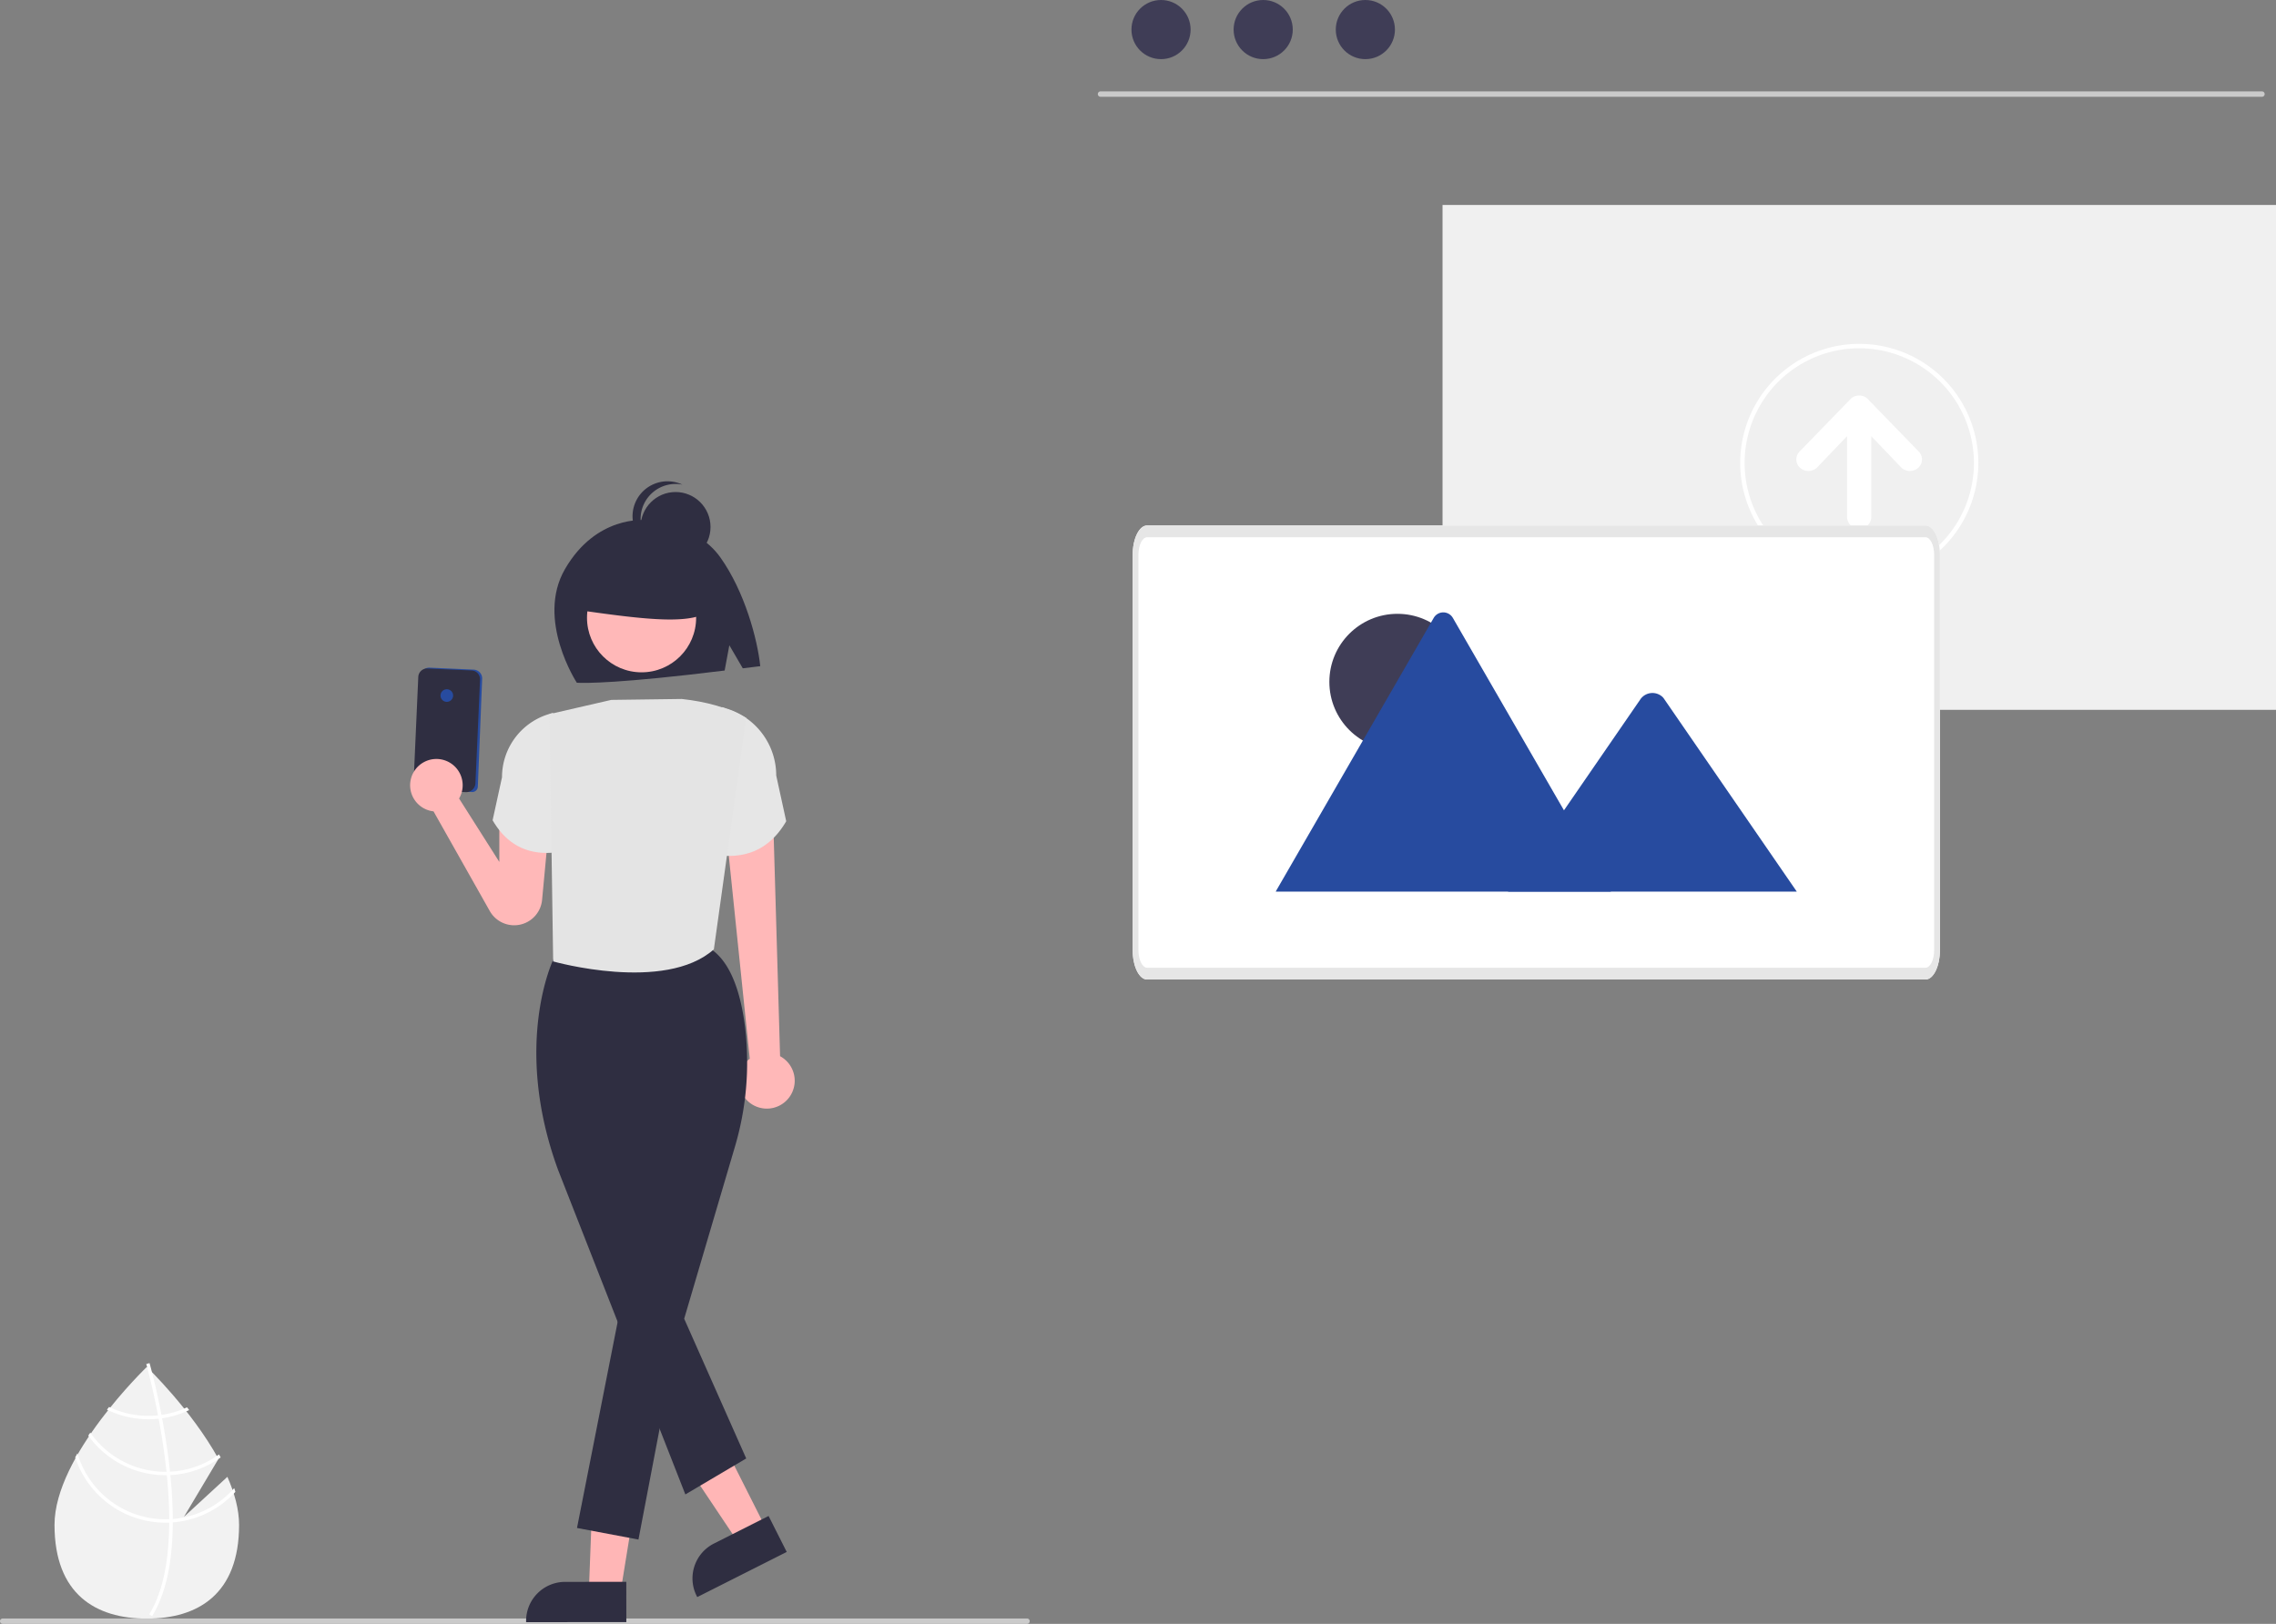 <svg data-name="Layer 1" viewBox="0 0 846.547 604.047" xmlns="http://www.w3.org/2000/svg"><rect x="0" y="0" width="846.547" height="604.047" fill="#808080" stroke="none"/><path fill="#f2f2f2" d="m84.579 549.35-16.157 14.875 12.84-21.545c-10.116-18.345-26.661-34.2-26.661-34.2s-34.325 32.887-34.325 58.738 15.368 34.876 34.325 34.876 34.325-9.026 34.325-34.876c0-5.754-1.703-11.856-4.347-17.867Z"/><path fill="#fff" d="M64.267 565.03v1.275c-.076 14.81-2.574 26.367-7.475 34.505-.07.12-.145.233-.215.353l-.549-.335-.523-.328c5.437-8.787 7.361-21.207 7.43-34.126.007-.416.013-.839.007-1.261-.019-5.47-.353-11.002-.89-16.376a94.56 94.56 0 0 0-.126-1.262c-.744-7.09-1.816-13.865-2.914-19.75a72.24 72.24 0 0 0-.24-1.243c-1.898-9.954-3.835-17.164-4.276-18.76-.05-.195-.082-.303-.089-.328l.6-.17.006-.006.605-.17c.007.025.114.384.29 1.053.676 2.498 2.43 9.279 4.151 18.224.076.403.158.82.234 1.236a257.194 257.194 0 0 1 2.466 15.713q.265 2.11.473 4.163c.05.423.095.846.133 1.262q.87 8.715.902 16.332Z"/><path fill="#fff" d="M60.06 526.325c-.423.056-.852.113-1.288.157a34.8 34.8 0 0 1-3.557.183 33.851 33.851 0 0 1-14.635-3.305l-.8 1.01a35.104 35.104 0 0 0 15.435 3.557 36.006 36.006 0 0 0 3.797-.202c.43-.044.858-.101 1.28-.164a34.809 34.809 0 0 0 10.062-3.047q-.407-.52-.795-1.022a33.735 33.735 0 0 1-9.5 2.833Zm3.172 21.112q-.653.038-1.306.038c-.132.007-.27.007-.403.007a34.03 34.03 0 0 1-27.932-14.59 62.53 62.53 0 0 0-.75 1.122 35.294 35.294 0 0 0 28.682 14.73c.176 0 .353 0 .53-.007.441-.006.876-.019 1.312-.038a35.108 35.108 0 0 0 18.703-6.56c-.202-.372-.404-.745-.612-1.117a33.797 33.797 0 0 1-18.224 6.415Z"/><path fill="#fff" d="M64.267 565.03a35.558 35.558 0 0 1-2.744.114 34.123 34.123 0 0 1-32.714-24.55c-.283.51-.567 1.015-.839 1.526a35.372 35.372 0 0 0 33.553 24.286c.473 0 .946-.007 1.413-.032.448-.013.89-.038 1.33-.07a35.269 35.269 0 0 0 23.277-11.36c-.132-.467-.284-.927-.435-1.394a34.013 34.013 0 0 1-22.841 11.48Z"/><path fill="#f0f0f0" d="M536.547 76.243h310v187.804h-310z"/><path fill="#cacaca" d="M841.33 36h-432a1 1 0 0 1 0-2h432a1 1 0 0 1 0 2Z"/><circle cx="431.839" cy="11" r="11" fill="#3f3d56"/><circle cx="469.839" cy="11" r="11" fill="#3f3d56"/><circle cx="507.839" cy="11" r="11" fill="#3f3d56"/><path fill="#fff" d="m713.561 167.855-18.87-19.447a4.29 4.29 0 0 0-3.154-1.268h-.057a4.29 4.29 0 0 0-3.154 1.268l-18.87 19.447a4.164 4.164 0 0 0-.198 5.886q.095.102.198.198a4.658 4.658 0 0 0 6.365 0l11.181-11.688v30.136a4.51 4.51 0 0 0 9.013 0V162.25l11.181 11.688a4.658 4.658 0 0 0 6.365 0 4.164 4.164 0 0 0 .198-5.886q-.095-.102-.198-.198Z"/><path fill="#fff" d="M691.547 216.481a44.286 44.286 0 1 1 44.286-44.286 44.336 44.336 0 0 1-44.286 44.286Zm0-86.931a42.645 42.645 0 1 0 42.646 42.645 42.694 42.694 0 0 0-42.646-42.645Z"/><path fill="#fff" d="M716.186 364.36H426.652c-2.959-.007-5.358-4.913-5.361-10.97V206.436c0-6.056 2.402-10.96 5.361-10.97h289.534c2.959.007 5.357 4.912 5.361 10.97v146.952c-.004 6.056-2.406 10.964-5.361 10.972Z" data-name="Path 138"/><g data-name="Group 38"><circle cx="519.767" cy="253.648" r="25.318" fill="#3f3d56" data-name="Ellipse 7"/><path fill="#274b9f" d="M599.162 331.667H474.959a2.542 2.542 0 0 1-.463-.038l58.744-101.747a4.112 4.112 0 0 1 7.16 0l39.422 68.28 1.89 3.267Z" data-name="Path 63"/><path fill="#274b9f" d="M668.313 331.668H560.888l20.815-30.235 1.498-2.178 27.126-39.404a5.489 5.489 0 0 1 8.154-.486 4.902 4.902 0 0 1 .39.486Z" data-name="Path 65"/></g><path fill="#e6e6e6" d="M716.186 364.36H426.652c-2.959-.007-5.358-4.913-5.361-10.97V206.436c0-6.056 2.402-10.96 5.361-10.97h289.534c2.959.007 5.357 4.912 5.361 10.97v146.952c-.004 6.056-2.406 10.964-5.361 10.972ZM426.652 199.853c-1.776 0-3.215 2.95-3.217 6.582v146.953c0 3.634 1.44 6.58 3.217 6.583h289.534c1.776 0 3.215-2.948 3.217-6.583V206.436c0-3.634-1.441-6.58-3.217-6.583Z" data-name="Path 138"/><path fill="#cacaca" d="M382 604.047H1a1 1 0 1 1 0-2h381a1 1 0 0 1 0 2Z"/><path fill="#2f2e41" d="M267.952 207.362c-9.416-13.26-28.045-13.878-28.045-13.878s-18.153-1.934-29.798 18.26c-10.854 18.824 4.439 42.221 4.439 42.221 3.023.182 16.091.26 54.983-4.544l1.743-9.397 4.999 8.57c2.078-.254 4.24-.517 6.499-.79-1.023-9.972-5.76-27.683-14.82-40.442Z"/><path fill="#ffb8b8" d="m290.147 392.887-2.494-85.806-16.983 7.43 8.195 79.306a10.371 10.371 0 1 0 11.282-.93Z"/><path fill="#e6e6e6" d="M268.017 318.226c11.075 1.072 19.03-3.504 24.412-12.737l-3.715-17.01a26.03 26.03 0 0 0-18.192-24.823l-1.975-.624Z"/><path fill="#274b9f" d="M175.628 294.632a2.097 2.097 0 0 1-.432-.045l-20.488-.346-.045-.51v-.022l1.7-42.215a3.287 3.287 0 0 1 3.43-3.138l16.41.731a3.286 3.286 0 0 1 3.137 3.43l-1.614 40.098a2.102 2.102 0 0 1-2.098 2.017Z"/><path fill="#2f2e41" d="M173.395 294.661a3.55 3.55 0 0 1-.157-.003l-16.087-.717a3.453 3.453 0 0 1-3.292-3.6l1.719-38.545a3.29 3.29 0 0 1 3.43-3.136l16.41.731a3.29 3.29 0 0 1 3.137 3.43l-1.719 38.546a3.449 3.449 0 0 1-3.44 3.294Z"/><circle cx="166.192" cy="258.728" r="2.349" fill="#274b9f"/><path fill="#ffb8b8" d="M185.722 305.12v15.495l-14.968-23.587a9.772 9.772 0 1 0-9.507 4.78l20.924 37.075a10.424 10.424 0 0 0 19.456-4.15l2.589-27.613Z"/><path fill="#e6e6e6" d="M206.215 317.116c-10.431 1.01-17.923-3.3-22.992-11.996l3.499-16.02a24.516 24.516 0 0 1 17.133-23.378l1.86-.587Z"/><path fill="#ffb6b6" d="m230.398 594.758-11.413-1.852 1.712-44.901 16.844 2.733-7.143 44.02z"/><path fill="#2f2e41" d="m232.962 603.386-37.28.037-.001-.472a14.511 14.511 0 0 1 14.495-14.525h.001l22.77-.023Z"/><path fill="#ffb6b6" d="m284.937 568.612-10.323 5.208-25-37.337 15.235-7.686 20.088 39.815z"/><path fill="#2f2e41" d="m292.618 577.289-33.284 16.793-.212-.42a14.511 14.511 0 0 1 6.418-19.492l20.33-10.257Z"/><circle cx="238.628" cy="229.796" r="20.295" fill="#ffb8b8"/><path fill="#2f2e41" d="m263.789 209.338-18.405-9.64-25.416 3.943-5.258 23.225c25.956 3.733 43.922 5.874 49.955-.438Zm-57.893 147.364s-15.471 31.642 1.67 78.465l47.348 120.731 22.635-13.38-23.073-51.978 18.768-63.621a110.57 110.57 0 0 0 3.916-44.52c-1.353-11.187-4.492-22.565-11.32-28.3-16.067-13.497-59.944 2.603-59.944 2.603Z"/><path fill="#2f2e41" d="m231.778 481.348-17.165 87.026 22.86 4.31 14.381-75.328-20.076-16.008z"/><path fill="#e4e4e4" d="m253.597 260-26.24.35-22.969 5.284 1.361 91.999s41.529 11.75 59.77-4.499l12.03-86.107c-6.75-3.816-14.857-6.012-23.952-7.027Z"/><circle cx="251.274" cy="196.024" r="13" fill="#2f2e41"/><path fill="#2f2e41" d="M238.274 193.024a12.993 12.993 0 0 1 15.537-12.749 12.994 12.994 0 1 0-8.075 24.497 12.989 12.989 0 0 1-7.462-11.748Z"/></svg>